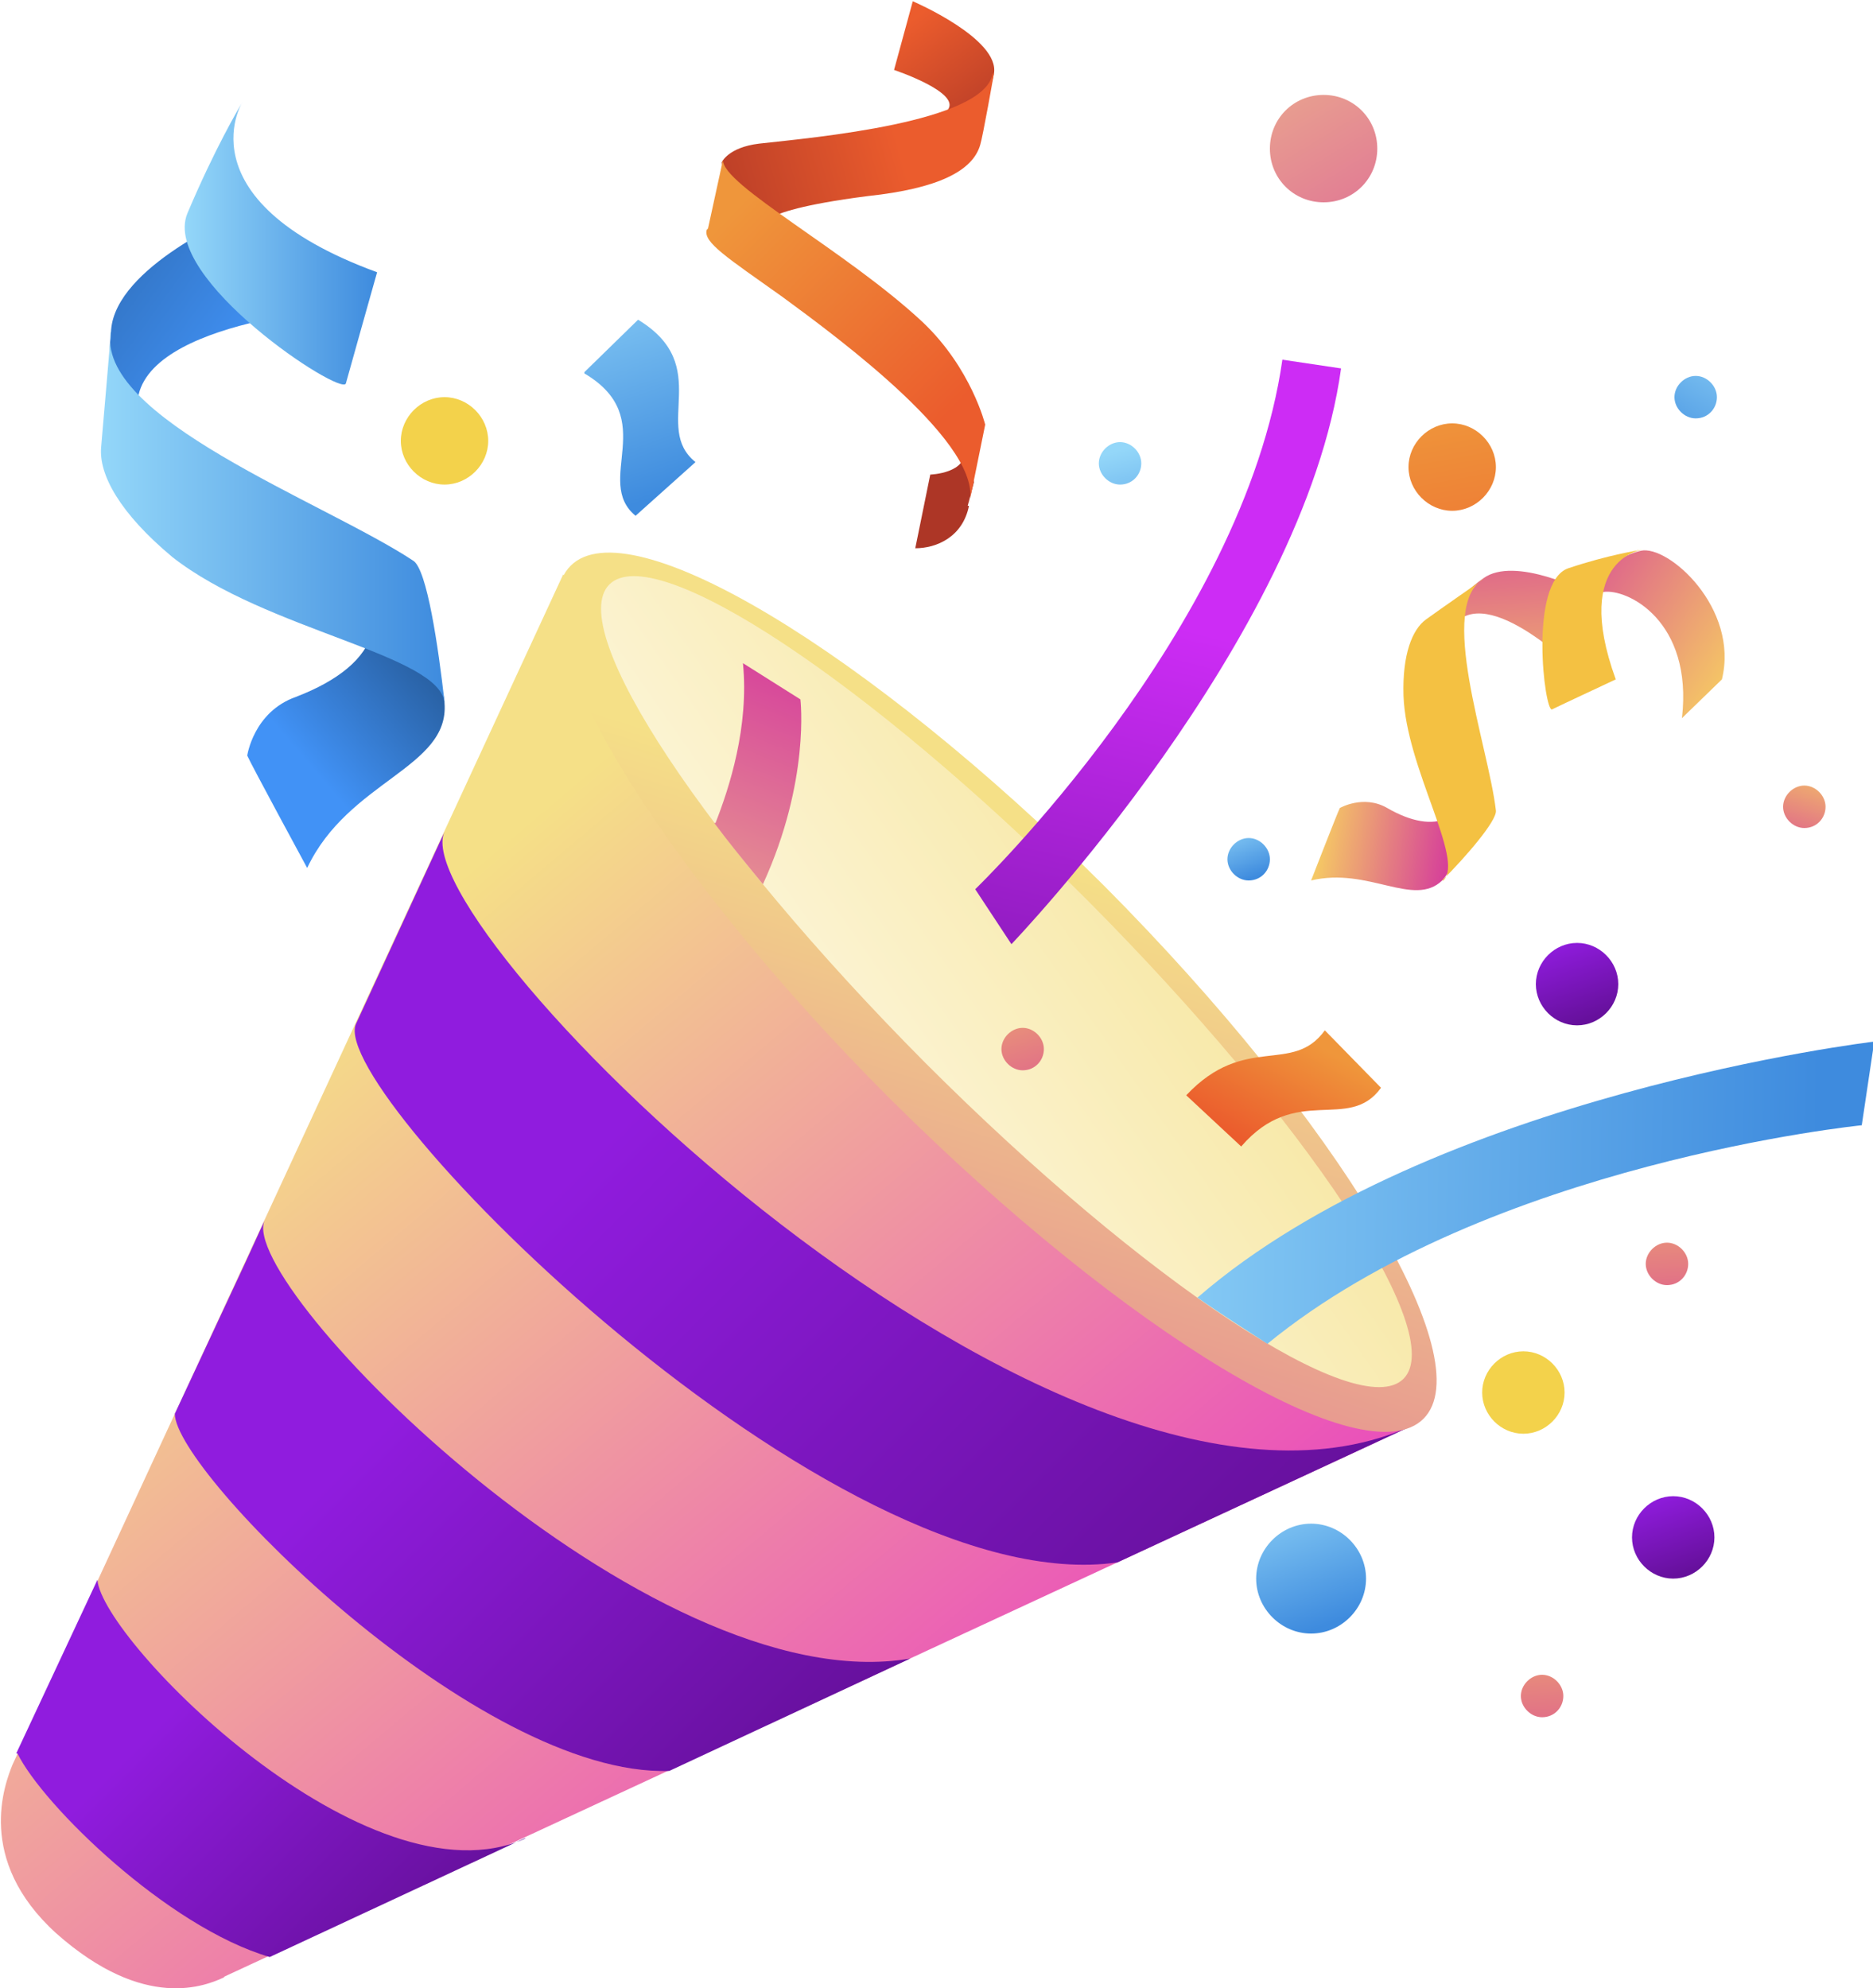 <?xml version="1.0" encoding="UTF-8"?>
<svg id="Calque_1" xmlns="http://www.w3.org/2000/svg" xmlns:xlink="http://www.w3.org/1999/xlink" version="1.1" viewBox="0 0 150 159.2">
  <!-- Generator: Adobe Illustrator 29.5.0, SVG Export Plug-In . SVG Version: 2.1.0 Build 137)  -->
  <defs>
    <style>
      .st0 {
        mask: url(#mask);
      }

      .st1 {
        filter: url(#luminosity-noclip);
      }

      .st2 {
        fill: url(#_É_πÌÚ_·ÂÁ_Ì_Á_Ë_130);
      }

      .st2, .st3 {
        mix-blend-mode: multiply;
      }

      .st3 {
        fill: url(#_É_πÌÚ_·ÂÁ_Ì_Á_Ë_129);
      }

      .st4 {
        fill: #f3d24b;
      }

      .st5 {
        filter: url(#luminosity-noclip2);
      }

      .st6 {
        fill: url(#_É_πÌÚ_·ÂÁ_Ì_Á_Ë_506);
      }

      .st6, .st7 {
        isolation: isolate;
        opacity: .8;
      }

      .st8 {
        mask: url(#mask-2);
      }

      .st9 {
        mask: url(#mask-3);
      }

      .st10 {
        mask: url(#mask-1);
      }

      .st7 {
        fill: url(#_É_πÌÚ_·ÂÁ_Ì_Á_Ë_74);
      }

      .st11 {
        fill: #f4c142;
      }

      .st12 {
        fill: url(#_É_πÌÚ_·ÂÁ_Ì_Á_Ë_157);
      }

      .st13 {
        fill: url(#_É_πÌÚ_·ÂÁ_Ì_Á_Ë_110);
      }

      .st14 {
        fill: url(#_É_πÌÚ_·ÂÁ_Ì_Á_Ë_547);
      }

      .st15 {
        fill: url(#_É_πÌÚ_·ÂÁ_Ì_Á_Ë_548);
      }

      .st16 {
        fill: url(#_É_πÌÚ_·ÂÁ_Ì_Á_Ë_549);
      }

      .st17 {
        fill: url(#_É_πÌÚ_·ÂÁ_Ì_Á_Ë_551);
      }

      .st18 {
        fill: url(#_É_πÌÚ_·ÂÁ_Ì_Á_Ë_552);
      }

      .st19 {
        fill: url(#_É_πÌÚ_·ÂÁ_Ì_Á_Ë_553);
      }

      .st20 {
        fill: url(#_É_πÌÚ_·ÂÁ_Ì_Á_Ë_550);
      }

      .st21 {
        fill: url(#_É_πÌÚ_·ÂÁ_Ì_Á_Ë_207);
      }

      .st22 {
        fill: url(#_É_πÌÚ_·ÂÁ_Ì_Á_Ë_205);
      }

      .st23 {
        fill: url(#_É_πÌÚ_·ÂÁ_Ì_Á_Ë_1101);
      }

      .st24 {
        fill: url(#_É_πÌÚ_·ÂÁ_Ì_Á_Ë_2074);
      }

      .st25 {
        fill: url(#_É_πÌÚ_·ÂÁ_Ì_Á_Ë_2073);
      }

      .st26 {
        fill: url(#_É_πÌÚ_·ÂÁ_Ì_Á_Ë_2072);
      }

      .st27 {
        fill: url(#_É_πÌÚ_·ÂÁ_Ì_Á_Ë_2071);
      }

      .st28 {
        fill: url(#_É_πÌÚ_·ÂÁ_Ì_Á_Ë_5506);
      }

      .st29 {
        fill: url(#_É_πÌÚ_·ÂÁ_Ì_Á_Ë_5502);
      }

      .st30 {
        fill: url(#_É_πÌÚ_·ÂÁ_Ì_Á_Ë_5504);
      }

      .st31 {
        fill: url(#_É_πÌÚ_·ÂÁ_Ì_Á_Ë_5505);
      }

      .st32 {
        fill: url(#_É_πÌÚ_·ÂÁ_Ì_Á_Ë_5522);
      }

      .st33 {
        fill: url(#_É_πÌÚ_·ÂÁ_Ì_Á_Ë_5521);
      }

      .st34 {
        fill: url(#_É_πÌÚ_·ÂÁ_Ì_Á_Ë_5501);
      }

      .st35 {
        fill: url(#_É_πÌÚ_·ÂÁ_Ì_Á_Ë_5503);
      }

      .st36 {
        fill: url(#_É_πÌÚ_·ÂÁ_Ì_Á_Ë_5491);
      }

      .st37 {
        fill: url(#_É_πÌÚ_·ÂÁ_Ì_Á_Ë_5484);
      }

      .st38 {
        fill: url(#_É_πÌÚ_·ÂÁ_Ì_Á_Ë_5487);
      }

      .st39 {
        fill: url(#_É_πÌÚ_·ÂÁ_Ì_Á_Ë_5486);
      }

      .st40 {
        fill: url(#_É_πÌÚ_·ÂÁ_Ì_Á_Ë_5483);
      }

      .st41 {
        fill: url(#_É_πÌÚ_·ÂÁ_Ì_Á_Ë_5482);
      }

      .st42 {
        fill: url(#_É_πÌÚ_·ÂÁ_Ì_Á_Ë_5485);
      }

      .st43 {
        fill: url(#_É_πÌÚ_·ÂÁ_Ì_Á_Ë_5481);
      }

      .st44 {
        fill: url(#_É_πÌÚ_·ÂÁ_Ì_Á_Ë_5492);
      }

      .st45 {
        fill: url(#_É_πÌÚ_·ÂÁ_Ì_Á_Ë_5471);
      }
    </style>
    <linearGradient id="_É_πÌÚ_·ÂÁ_Ì_Á_Ë_205" data-name="É‡‰¥πÌÚ ·ÂÁ Ì‡Á‚Ë 205" x1="-4.6" y1="444.6" x2="70.8" y2="355.3" gradientTransform="translate(0 504) scale(1 -1)" gradientUnits="userSpaceOnUse">
      <stop offset=".3" stop-color="#f5e087"/>
      <stop offset="1" stop-color="#ea51ba"/>
    </linearGradient>
    <linearGradient id="_É_πÌÚ_·ÂÁ_Ì_Á_Ë_207" data-name="É‡‰¥πÌÚ ·ÂÁ Ì‡Á‚Ë 207" x1="36.3" y1="438.1" x2="98.9" y2="375.5" gradientTransform="translate(0 504) scale(1 -1)" gradientUnits="userSpaceOnUse">
      <stop offset=".3" stop-color="#901cde"/>
      <stop offset="1" stop-color="#66109c"/>
    </linearGradient>
    <linearGradient id="_É_πÌÚ_·ÂÁ_Ì_Á_Ë_2071" data-name="É‡‰¥πÌÚ ·ÂÁ Ì‡Á‚Ë 207" x1="19" y1="404.1" x2="62.4" y2="360.7" xlink:href="#_É_πÌÚ_·ÂÁ_Ì_Á_Ë_207"/>
    <linearGradient id="_É_πÌÚ_·ÂÁ_Ì_Á_Ë_2072" data-name="É‡‰¥πÌÚ ·ÂÁ Ì‡Á‚Ë 207" x1="5.9" y1="375.6" x2="33.3" y2="348.1" xlink:href="#_É_πÌÚ_·ÂÁ_Ì_Á_Ë_207"/>
    <filter id="luminosity-noclip" x="0" y="46" width="113.2" height="113.1" color-interpolation-filters="sRGB" filterUnits="userSpaceOnUse">
      <feFlood flood-color="#fff" result="bg"/>
      <feBlend in="SourceGraphic" in2="bg"/>
    </filter>
    <filter id="luminosity-noclip1" x="0" y="-8443" width="113.2" height="32766" color-interpolation-filters="sRGB" filterUnits="userSpaceOnUse">
      <feFlood flood-color="#fff" result="bg"/>
      <feBlend in="SourceGraphic" in2="bg"/>
    </filter>
    <mask id="mask-1" x="0" y="-8443" width="113.2" height="32766" maskUnits="userSpaceOnUse"/>
    <radialGradient id="_É_πÌÚ_·ÂÁ_Ì_Á_Ë_130" data-name="É‡‰¥πÌÚ ·ÂÁ Ì‡Á‚Ë 130" cx="-1819.5" cy="4374.5" fx="-1819.5" fy="4374.5" r="7.4" gradientTransform="translate(-12043.2 5479.3) rotate(119.6) scale(5.9 -1.8)" gradientUnits="userSpaceOnUse">
      <stop offset="0" stop-color="gray"/>
      <stop offset="1" stop-color="#000"/>
    </radialGradient>
    <mask id="mask" x="0" y="46" width="113.2" height="113.1" maskUnits="userSpaceOnUse">
      <g class="st1">
        <g class="st10">
          <path class="st2" d="M17.9,158.3l95.3-44.2L45.1,46,1,141.3c-.6,1.5-3,7.6,3.5,13.5,7.1,6.3,12,4.2,13.5,3.5Z"/>
        </g>
      </g>
    </mask>
    <radialGradient id="_É_πÌÚ_·ÂÁ_Ì_Á_Ë_74" data-name="É‡‰¥πÌÚ ·ÂÁ Ì‡Á‚Ë 74" cx="-1819.5" cy="4374.5" fx="-1819.5" fy="4374.5" r="7.4" gradientTransform="translate(-12043.2 5479.3) rotate(119.6) scale(5.9 -1.8)" gradientUnits="userSpaceOnUse">
      <stop offset="0" stop-color="#fff"/>
      <stop offset="1" stop-color="#fff"/>
    </radialGradient>
    <filter id="luminosity-noclip2" x="0" y="46" width="113.2" height="113.1" color-interpolation-filters="sRGB" filterUnits="userSpaceOnUse">
      <feFlood flood-color="#fff" result="bg"/>
      <feBlend in="SourceGraphic" in2="bg"/>
    </filter>
    <filter id="luminosity-noclip3" x="0" y="-8443" width="113.2" height="32766" color-interpolation-filters="sRGB" filterUnits="userSpaceOnUse">
      <feFlood flood-color="#fff" result="bg"/>
      <feBlend in="SourceGraphic" in2="bg"/>
    </filter>
    <mask id="mask-3" x="0" y="-8443" width="113.2" height="32766" maskUnits="userSpaceOnUse"/>
    <radialGradient id="_É_πÌÚ_·ÂÁ_Ì_Á_Ë_129" data-name="É‡‰¥πÌÚ ·ÂÁ Ì‡Á‚Ë 129" cx="-2068" cy="3804.8" fx="-2068" fy="3804.8" r="7.4" gradientTransform="translate(-22054.1 -469.9) rotate(151.7) scale(9.3 -2.9)" gradientUnits="userSpaceOnUse">
      <stop offset="0" stop-color="#bfbfbf"/>
      <stop offset="1" stop-color="#000"/>
    </radialGradient>
    <mask id="mask-2" x="0" y="46" width="113.2" height="113.1" maskUnits="userSpaceOnUse">
      <g class="st5">
        <g class="st9">
          <path class="st3" d="M17.9,158.3l95.3-44.2L45.1,46,1,141.3c-.6,1.5-3,7.6,3.5,13.5,7.1,6.3,12,4.2,13.5,3.5Z"/>
        </g>
      </g>
    </mask>
    <radialGradient id="_É_πÌÚ_·ÂÁ_Ì_Á_Ë_506" data-name="É‡‰¥πÌÚ ·ÂÁ Ì‡Á‚Ë 506" cx="-2068" cy="3804.8" fx="-2068" fy="3804.8" r="7.4" gradientTransform="translate(-22054.1 -469.9) rotate(151.7) scale(9.3 -2.9)" gradientUnits="userSpaceOnUse">
      <stop offset="0" stop-color="#3e065f"/>
      <stop offset="1" stop-color="#3c065d"/>
    </radialGradient>
    <linearGradient id="_É_πÌÚ_·ÂÁ_Ì_Á_Ë_550" data-name="É‡‰¥πÌÚ ·ÂÁ Ì‡Á‚Ë 550" x1="139.3" y1="449.7" x2="122" y2="460.8" gradientTransform="translate(0 504) scale(1 -1)" gradientUnits="userSpaceOnUse">
      <stop offset="0" stop-color="#f6cc63"/>
      <stop offset="1" stop-color="#d4379d"/>
    </linearGradient>
    <linearGradient id="_É_πÌÚ_·ÂÁ_Ì_Á_Ë_553" data-name="É‡‰¥πÌÚ ·ÂÁ Ì‡Á‚Ë 553" x1="95" y1="472.3" x2="56.4" y2="350.5" gradientTransform="translate(0 504) scale(1 -1)" gradientUnits="userSpaceOnUse">
      <stop offset=".3" stop-color="#f5e087"/>
      <stop offset="1" stop-color="#d4379d"/>
    </linearGradient>
    <linearGradient id="_É_πÌÚ_·ÂÁ_Ì_Á_Ë_157" data-name="É‡‰¥πÌÚ ·ÂÁ Ì‡Á‚Ë 157" x1="107.7" y1="444.3" x2="48.4" y2="402.7" gradientTransform="translate(0 504) scale(1 -1)" gradientUnits="userSpaceOnUse">
      <stop offset="0" stop-color="#f5e087"/>
      <stop offset="1" stop-color="#fff"/>
    </linearGradient>
    <linearGradient id="_É_πÌÚ_·ÂÁ_Ì_Á_Ë_549" data-name="É‡‰¥πÌÚ ·ÂÁ Ì‡Á‚Ë 549" x1="105" y1="420.6" x2="100.4" y2="412.3" gradientTransform="translate(0 504) scale(1 -1)" gradientUnits="userSpaceOnUse">
      <stop offset="0" stop-color="#ef963b"/>
      <stop offset="1" stop-color="#eb5c2d"/>
    </linearGradient>
    <linearGradient id="_É_πÌÚ_·ÂÁ_Ì_Á_Ë_548" data-name="É‡‰¥πÌÚ ·ÂÁ Ì‡Á‚Ë 548" x1="46.8" y1="484.5" x2="53.7" y2="464.6" gradientTransform="translate(0 504) scale(1 -1)" gradientUnits="userSpaceOnUse">
      <stop offset="0" stop-color="#94d7f9"/>
      <stop offset="1" stop-color="#3e8bde"/>
    </linearGradient>
    <linearGradient id="_É_πÌÚ_·ÂÁ_Ì_Á_Ë_5501" data-name="É‡‰¥πÌÚ ·ÂÁ Ì‡Á‚Ë 550" x1="122.4" y1="445.4" x2="120.8" y2="465.5" xlink:href="#_É_πÌÚ_·ÂÁ_Ì_Á_Ë_550"/>
    <linearGradient id="_É_πÌÚ_·ÂÁ_Ì_Á_Ë_5502" data-name="É‡‰¥πÌÚ ·ÂÁ Ì‡Á‚Ë 550" x1="105.5" y1="436.9" x2="116.6" y2="435.1" xlink:href="#_É_πÌÚ_·ÂÁ_Ì_Á_Ë_550"/>
    <linearGradient id="_É_πÌÚ_·ÂÁ_Ì_Á_Ë_110" data-name="É‡‰¥πÌÚ ·ÂÁ Ì‡Á‚Ë 110" x1="-459.4" y1="52.5" x2="-462" y2="85.4" gradientTransform="translate(365.1 -281.6) rotate(-49.7) scale(1 -1)" gradientUnits="userSpaceOnUse">
      <stop offset=".3" stop-color="#4192f6"/>
      <stop offset="1" stop-color="#275d9d"/>
    </linearGradient>
    <linearGradient id="_É_πÌÚ_·ÂÁ_Ì_Á_Ë_1101" data-name="É‡‰¥πÌÚ ·ÂÁ Ì‡Á‚Ë 110" x1="-487.1" y1="38.5" x2="-468.9" y2="35.6" xlink:href="#_É_πÌÚ_·ÂÁ_Ì_Á_Ë_110"/>
    <linearGradient id="_É_πÌÚ_·ÂÁ_Ì_Á_Ë_5481" data-name="É‡‰¥πÌÚ ·ÂÁ Ì‡Á‚Ë 548" x1="14.8" y1="19.5" x2="30.2" y2="19.5" gradientTransform="matrix(1,0,0,1,0,0)" xlink:href="#_É_πÌÚ_·ÂÁ_Ì_Á_Ë_548"/>
    <linearGradient id="_É_πÌÚ_·ÂÁ_Ì_Á_Ë_5482" data-name="É‡‰¥πÌÚ ·ÂÁ Ì‡Á‚Ë 548" x1="8" y1="41.3" x2="35.6" y2="41.3" gradientTransform="matrix(1,0,0,1,0,0)" xlink:href="#_É_πÌÚ_·ÂÁ_Ì_Á_Ë_548"/>
    <linearGradient id="_É_πÌÚ_·ÂÁ_Ì_Á_Ë_551" data-name="É‡‰¥πÌÚ ·ÂÁ Ì‡Á‚Ë 551" x1="97.9" y1="474.5" x2="81.4" y2="406.7" gradientTransform="translate(0 504) scale(1 -1)" gradientUnits="userSpaceOnUse">
      <stop offset=".3" stop-color="#cd2cf5"/>
      <stop offset="1" stop-color="#66109c"/>
    </linearGradient>
    <linearGradient id="_É_πÌÚ_·ÂÁ_Ì_Á_Ë_552" data-name="É‡‰¥πÌÚ ·ÂÁ Ì‡Á‚Ë 552" x1="-118.9" y1="604.7" x2="-108.5" y2="608" gradientTransform="translate(346.5 593.4) rotate(-14.7) scale(1 -1)" gradientUnits="userSpaceOnUse">
      <stop offset="0" stop-color="#ad3626"/>
      <stop offset="1" stop-color="#eb5c2d"/>
    </linearGradient>
    <linearGradient id="_É_πÌÚ_·ÂÁ_Ì_Á_Ë_5521" data-name="É‡‰¥πÌÚ ·ÂÁ Ì‡Á‚Ë 552" x1="-109.2" y1="630.4" x2="-113.9" y2="642" xlink:href="#_É_πÌÚ_·ÂÁ_Ì_Á_Ë_552"/>
    <linearGradient id="_É_πÌÚ_·ÂÁ_Ì_Á_Ë_5522" data-name="É‡‰¥πÌÚ ·ÂÁ Ì‡Á‚Ë 552" x1="-137" y1="632.1" x2="-117.9" y2="632.4" xlink:href="#_É_πÌÚ_·ÂÁ_Ì_Á_Ë_552"/>
    <linearGradient id="_É_πÌÚ_·ÂÁ_Ì_Á_Ë_5491" data-name="É‡‰¥πÌÚ ·ÂÁ Ì‡Á‚Ë 549" x1="-131.5" y1="631" x2="-119.3" y2="610.7" gradientTransform="translate(346.5 593.4) rotate(-14.7) scale(1 -1)" xlink:href="#_É_πÌÚ_·ÂÁ_Ì_Á_Ë_549"/>
    <linearGradient id="_É_πÌÚ_·ÂÁ_Ì_Á_Ë_5503" data-name="É‡‰¥πÌÚ ·ÂÁ Ì‡Á‚Ë 550" x1="78.5" y1="429.8" x2="85.1" y2="410.5" xlink:href="#_É_πÌÚ_·ÂÁ_Ì_Á_Ë_550"/>
    <linearGradient id="_É_πÌÚ_·ÂÁ_Ì_Á_Ë_547" data-name="É‡‰¥πÌÚ ·ÂÁ Ì‡Á‚Ë 547" x1="93" y1="513.4" x2="119.7" y2="469.6" gradientTransform="translate(0 504) scale(1 -1)" gradientUnits="userSpaceOnUse">
      <stop offset="0" stop-color="#f5e087"/>
      <stop offset="1" stop-color="#d4379d"/>
    </linearGradient>
    <linearGradient id="_É_πÌÚ_·ÂÁ_Ì_Á_Ë_5483" data-name="É‡‰¥πÌÚ ·ÂÁ Ì‡Á‚Ë 548" x1="89.5" y1="467.9" x2="92.2" y2="457.6" xlink:href="#_É_πÌÚ_·ÂÁ_Ì_Á_Ë_548"/>
    <linearGradient id="_É_πÌÚ_·ÂÁ_Ì_Á_Ë_5484" data-name="É‡‰¥πÌÚ ·ÂÁ Ì‡Á‚Ë 548" x1="98.8" y1="438.5" x2="100.5" y2="433.8" xlink:href="#_É_πÌÚ_·ÂÁ_Ì_Á_Ë_548"/>
    <linearGradient id="_É_πÌÚ_·ÂÁ_Ì_Á_Ë_5504" data-name="É‡‰¥πÌÚ ·ÂÁ Ì‡Á‚Ë 550" x1="145.8" y1="443.4" x2="142.7" y2="433.6" xlink:href="#_É_πÌÚ_·ÂÁ_Ì_Á_Ë_550"/>
    <linearGradient id="_É_πÌÚ_·ÂÁ_Ì_Á_Ë_5505" data-name="É‡‰¥πÌÚ ·ÂÁ Ì‡Á‚Ë 550" x1="133" y1="413.9" x2="133.9" y2="392.8" xlink:href="#_É_πÌÚ_·ÂÁ_Ì_Á_Ë_550"/>
    <linearGradient id="_É_πÌÚ_·ÂÁ_Ì_Á_Ë_5506" data-name="É‡‰¥πÌÚ ·ÂÁ Ì‡Á‚Ë 550" x1="123" y1="379.3" x2="124" y2="358.2" xlink:href="#_É_πÌÚ_·ÂÁ_Ì_Á_Ë_550"/>
    <linearGradient id="_É_πÌÚ_·ÂÁ_Ì_Á_Ë_2073" data-name="É‡‰¥πÌÚ ·ÂÁ Ì‡Á‚Ë 207" x1="124.1" y1="431.3" x2="127.2" y2="422.4" xlink:href="#_É_πÌÚ_·ÂÁ_Ì_Á_Ë_207"/>
    <linearGradient id="_É_πÌÚ_·ÂÁ_Ì_Á_Ë_5485" data-name="É‡‰¥πÌÚ ·ÂÁ Ì‡Á‚Ë 548" x1="102.1" y1="385.8" x2="106.3" y2="373.9" xlink:href="#_É_πÌÚ_·ÂÁ_Ì_Á_Ë_548"/>
    <linearGradient id="_É_πÌÚ_·ÂÁ_Ì_Á_Ë_2074" data-name="É‡‰¥πÌÚ ·ÂÁ Ì‡Á‚Ë 207" x1="131.9" y1="387" x2="135" y2="378.1" xlink:href="#_É_πÌÚ_·ÂÁ_Ì_Á_Ë_207"/>
    <linearGradient id="_É_πÌÚ_·ÂÁ_Ì_Á_Ë_5486" data-name="É‡‰¥πÌÚ ·ÂÁ Ì‡Á‚Ë 548" x1="139.1" y1="478" x2="132.7" y2="467" xlink:href="#_É_πÌÚ_·ÂÁ_Ì_Á_Ë_548"/>
    <linearGradient id="_É_πÌÚ_·ÂÁ_Ì_Á_Ë_5492" data-name="É‡‰¥πÌÚ ·ÂÁ Ì‡Á‚Ë 549" x1="115.4" y1="471.5" x2="119.7" y2="447.9" xlink:href="#_É_πÌÚ_·ÂÁ_Ì_Á_Ë_549"/>
    <linearGradient id="_É_πÌÚ_·ÂÁ_Ì_Á_Ë_5487" data-name="É‡‰¥πÌÚ ·ÂÁ Ì‡Á‚Ë 548" x1="83.9" y1="409.3" x2="145.6" y2="408.1" xlink:href="#_É_πÌÚ_·ÂÁ_Ì_Á_Ë_548"/>
    <linearGradient id="_É_πÌÚ_·ÂÁ_Ì_Á_Ë_5471" data-name="É‡‰¥πÌÚ ·ÂÁ Ì‡Á‚Ë 547" x1="49.9" y1="416.2" x2="64.6" y2="453" xlink:href="#_É_πÌÚ_·ÂÁ_Ì_Á_Ë_547"/>
  </defs>
  <path class="st22" d="M17.9,158.3l95.3-44.2L45.1,46,1,141.3c-.6,1.5-3,7.6,3.5,13.5,7.1,6.3,12,4.2,13.5,3.5Z"/>
  <path class="st21" d="M35.6,66.6l-7.1,15.4c-2.3,5.5,38.2,46.4,61,43.1l23.7-11c-28.1,13-81.1-40-77.6-47.5Z"/>
  <path class="st27" d="M21.2,97.7l-1.6,3.5-5.6,12c0,4.7,24.3,29.1,39.6,28.6l19.3-9c-21,3.6-54.1-30-51.7-35.1Z"/>
  <path class="st26" d="M1.4,140.4c2,4.1,12,13.9,20.2,16.3l20.4-9.5h.1c-12.6,5.7-33.9-15.8-34.3-20.7l-6.5,13.9Z"/>
  <g class="st0">
    <path class="st7" d="M17.9,158.3l95.3-44.2L45.1,46,1,141.3c-.6,1.5-3,7.6,3.5,13.5,7.1,6.3,12,4.2,13.5,3.5Z"/>
  </g>
  <g class="st8">
    <path class="st6" d="M17.9,158.3l95.3-44.2L45.1,46,1,141.3c-.6,1.5-3,7.6,3.5,13.5,7.1,6.3,12,4.2,13.5,3.5Z"/>
  </g>
  <path class="st20" d="M134.7,57.5c.9-7.8-4.4-10.4-6.3-10.1,0,0-.3-2.5,3-3.3,2.2-.5,7.9,4.6,6.5,10.3l-3.3,3.2Z"/>
  <path class="st19" d="M114,113.6c-4.7,4.7-23.8-6.8-42.7-25.6-18.8-18.8-30.3-38-25.6-42.7,4.7-4.7,23.8,6.8,42.7,25.6,18.8,18.9,30.3,38,25.6,42.7Z"/>
  <path class="st12" d="M112.4,110.4c-3.6,3.6-20.7-7.7-38.3-25.3-17.5-17.6-28.9-34.7-25.3-38.3,3.6-3.6,20.7,7.7,38.3,25.3,17.5,17.6,28.9,34.7,25.3,38.3Z"/>
  <path class="st16" d="M99.4,91.8c4.4-5.1,8.6-1.1,11.2-4.7l-4.5-4.6c-2.6,3.6-6.4.2-11.1,5.2l4.4,4.1Z"/>
  <path class="st15" d="M46.8,29.9c6.1,3.6.7,8.6,4.1,11.4l4.8-4.3c-3.5-2.8,1.5-7.7-4.6-11.4l-4.3,4.2Z"/>
  <path class="st34" d="M116.1,49.1c.2,0,.3-1.1,2.7-2.8,2.5-1.8,8.1,1,8.8,1.4.8.4.1,7.4.1,7.4,0,0-7-7.5-10.5-5.7-3.5,1.7-1.2-.2-1.2-.2Z"/>
  <path class="st29" d="M117,66.5s-.3,2.7-1.5,4c-2.3,2.2-5.9-1.1-10.5,0,0,0,2.1-5.4,2.3-5.8,0,0,1.9-1.1,3.8,0,1.9,1.1,3.6,1.4,4.8.8,1.2-.6,1.1,1,1.1,1Z"/>
  <path class="st11" d="M129.4,54.4s-4.5,2.1-5.1,2.4c-.6.3-1.9-10.2,1.3-11.3,3.3-1.1,5.5-1.4,5.9-1.5.3,0-5.7.5-2.1,10.4Z"/>
  <path class="st11" d="M115.5,70.5c1.9-1.9,4.4-4.8,4.3-5.6-.6-5.2-4.8-16.5-.9-18.6,0,0-3.6,2.5-4.7,3.3-1.1.8-1.9,2.8-1.8,6.1.2,5.8,4.9,13.1,3.2,14.8Z"/>
  <g>
    <path class="st13" d="M9.5,32.8c.1-.3-1.1-1.4-.6-6.4.4-5,9.8-9.1,11.1-9.6,1.3-.5,9.4,7.7,9.4,7.7,0,0-16.8.8-18.3,7.1-1.6,6.2-1.5,1.3-1.5,1.3Z"/>
    <path class="st23" d="M32.2,50.1s3.2,3.2,3.4,6.2c.4,5.2-7.7,6.2-11,13.2,0,0-4.5-8.3-4.8-9,0,0,.5-3.5,3.9-4.7,3.4-1.3,5.6-3.1,6.1-5.2.5-2.2,2.4-.4,2.4-.4Z"/>
    <path class="st43" d="M30.2,21.8s-2.2,7.8-2.5,8.9c-.3,1.1-14.8-8.4-12.7-13.6,2.2-5.2,4.1-8.4,4.4-8.9.3-.5-5.3,7.7,10.8,13.6Z"/>
    <path class="st41" d="M35.6,56.2c-.5-4.4-1.4-10.6-2.5-11.3-7.1-4.7-25.7-11.5-24.2-18.5,0,0-.6,7.2-.8,9.4-.2,2.2,1.5,5.3,5.7,8.8,7.5,5.9,21.5,7.8,21.8,11.7Z"/>
  </g>
  <path class="st17" d="M102.7,28.8c-3.1,21.7-24.6,42.4-24.6,42.4l2.9,4.4s23.4-24.4,26.4-46.1l-4.7-.7Z"/>
  <g>
    <path class="st18" d="M77.6,40.5c-.5,2.5-2.6,3.4-4.3,3.4l1.2-5.9s3.1-.1,2.7-2.1l.8,2.7-.5,1.9Z"/>
    <path class="st33" d="M77.4,10s1.7-1.4,2.2-4.1c.5-2.8-6.5-5.8-6.5-5.8l-1.5,5.5s5.4,1.8,4.3,3.2c-1.2,1.4,1.6,1.3,1.6,1.3Z"/>
    <path class="st32" d="M79.6,5.9s-.9,5.1-1.1,5.7c-.6,2.1-3.4,3.5-9,4.1-5.5.7-7,1.4-7.3,1.5-.2.1-4-1.6-4-1.6l-.4-2.6s.5-1.2,3-1.5c4.5-.5,18-1.7,18.7-5.6Z"/>
    <path class="st36" d="M56.6,18.4c-.3,1,1.6,2.2,6.1,5.4,4.5,3.3,16.3,12,14.9,16.6l1.3-6.4s-1.1-4.5-5-8.2c-6.1-5.7-16.1-11-16-13l-1.2,5.5Z"/>
  </g>
  <path class="st35" d="M81.9,85.7c1,0,1.7-.8,1.7-1.7s-.8-1.7-1.7-1.7-1.7.8-1.7,1.7.8,1.7,1.7,1.7Z"/>
  <path class="st14" d="M106,16.2c2.4,0,4.3-1.9,4.3-4.3s-1.9-4.3-4.3-4.3-4.3,1.9-4.3,4.3,1.9,4.3,4.3,4.3Z"/>
  <path class="st40" d="M89.7,38.8c1,0,1.7-.8,1.7-1.7s-.8-1.7-1.7-1.7-1.7.8-1.7,1.7.8,1.7,1.7,1.7Z"/>
  <path class="st37" d="M100,70.5c1,0,1.7-.8,1.7-1.7s-.8-1.7-1.7-1.7-1.7.8-1.7,1.7.8,1.7,1.7,1.7Z"/>
  <path class="st30" d="M144.5,66.3c1,0,1.7-.8,1.7-1.7s-.8-1.7-1.7-1.7-1.7.8-1.7,1.7.8,1.7,1.7,1.7Z"/>
  <path class="st31" d="M133.5,102.9c1,0,1.7-.8,1.7-1.7s-.8-1.7-1.7-1.7-1.7.8-1.7,1.7.8,1.7,1.7,1.7Z"/>
  <path class="st28" d="M123.5,137.5c1,0,1.7-.8,1.7-1.7s-.8-1.7-1.7-1.7-1.7.8-1.7,1.7.8,1.7,1.7,1.7Z"/>
  <path class="st25" d="M126.3,82.1c1.8,0,3.3-1.5,3.3-3.3s-1.5-3.3-3.3-3.3-3.3,1.5-3.3,3.3,1.5,3.3,3.3,3.3Z"/>
  <path class="st42" d="M105,130.8c2.4,0,4.4-2,4.4-4.4s-2-4.4-4.4-4.4-4.4,2-4.4,4.4,2,4.4,4.4,4.4Z"/>
  <path class="st4" d="M122,114.8c1.8,0,3.3-1.5,3.3-3.3s-1.5-3.3-3.3-3.3-3.3,1.5-3.3,3.3,1.5,3.3,3.3,3.3Z"/>
  <path class="st24" d="M134,126.4c1.8,0,3.3-1.5,3.3-3.3s-1.5-3.3-3.3-3.3-3.3,1.5-3.3,3.3,1.5,3.3,3.3,3.3Z"/>
  <path class="st39" d="M135.8,33.5c1,0,1.7-.8,1.7-1.7s-.8-1.7-1.7-1.7-1.7.8-1.7,1.7.8,1.7,1.7,1.7Z"/>
  <path class="st44" d="M116.3,40.9c1.9,0,3.5-1.6,3.5-3.5s-1.6-3.5-3.5-3.5-3.5,1.6-3.5,3.5,1.6,3.5,3.5,3.5Z"/>
  <path class="st4" d="M35.6,38.8c1.9,0,3.5-1.6,3.5-3.5s-1.6-3.5-3.5-3.5-3.5,1.6-3.5,3.5,1.6,3.5,3.5,3.5Z"/>
  <path class="st38" d="M101.5,107.6c17.7-14.5,47.6-17.5,47.6-17.5l1-6.7s-35.4,4.2-54.2,20.5c2,1.4,3.9,2.6,5.6,3.7Z"/>
  <path class="st45" d="M57.2,65.9c1.2,1.6,2.5,3.2,3.9,4.9,3.8-8.3,3-14.8,3-14.8l-4.6-2.9c.5,5.1-1.1,10-2.2,12.8Z"/>
</svg>